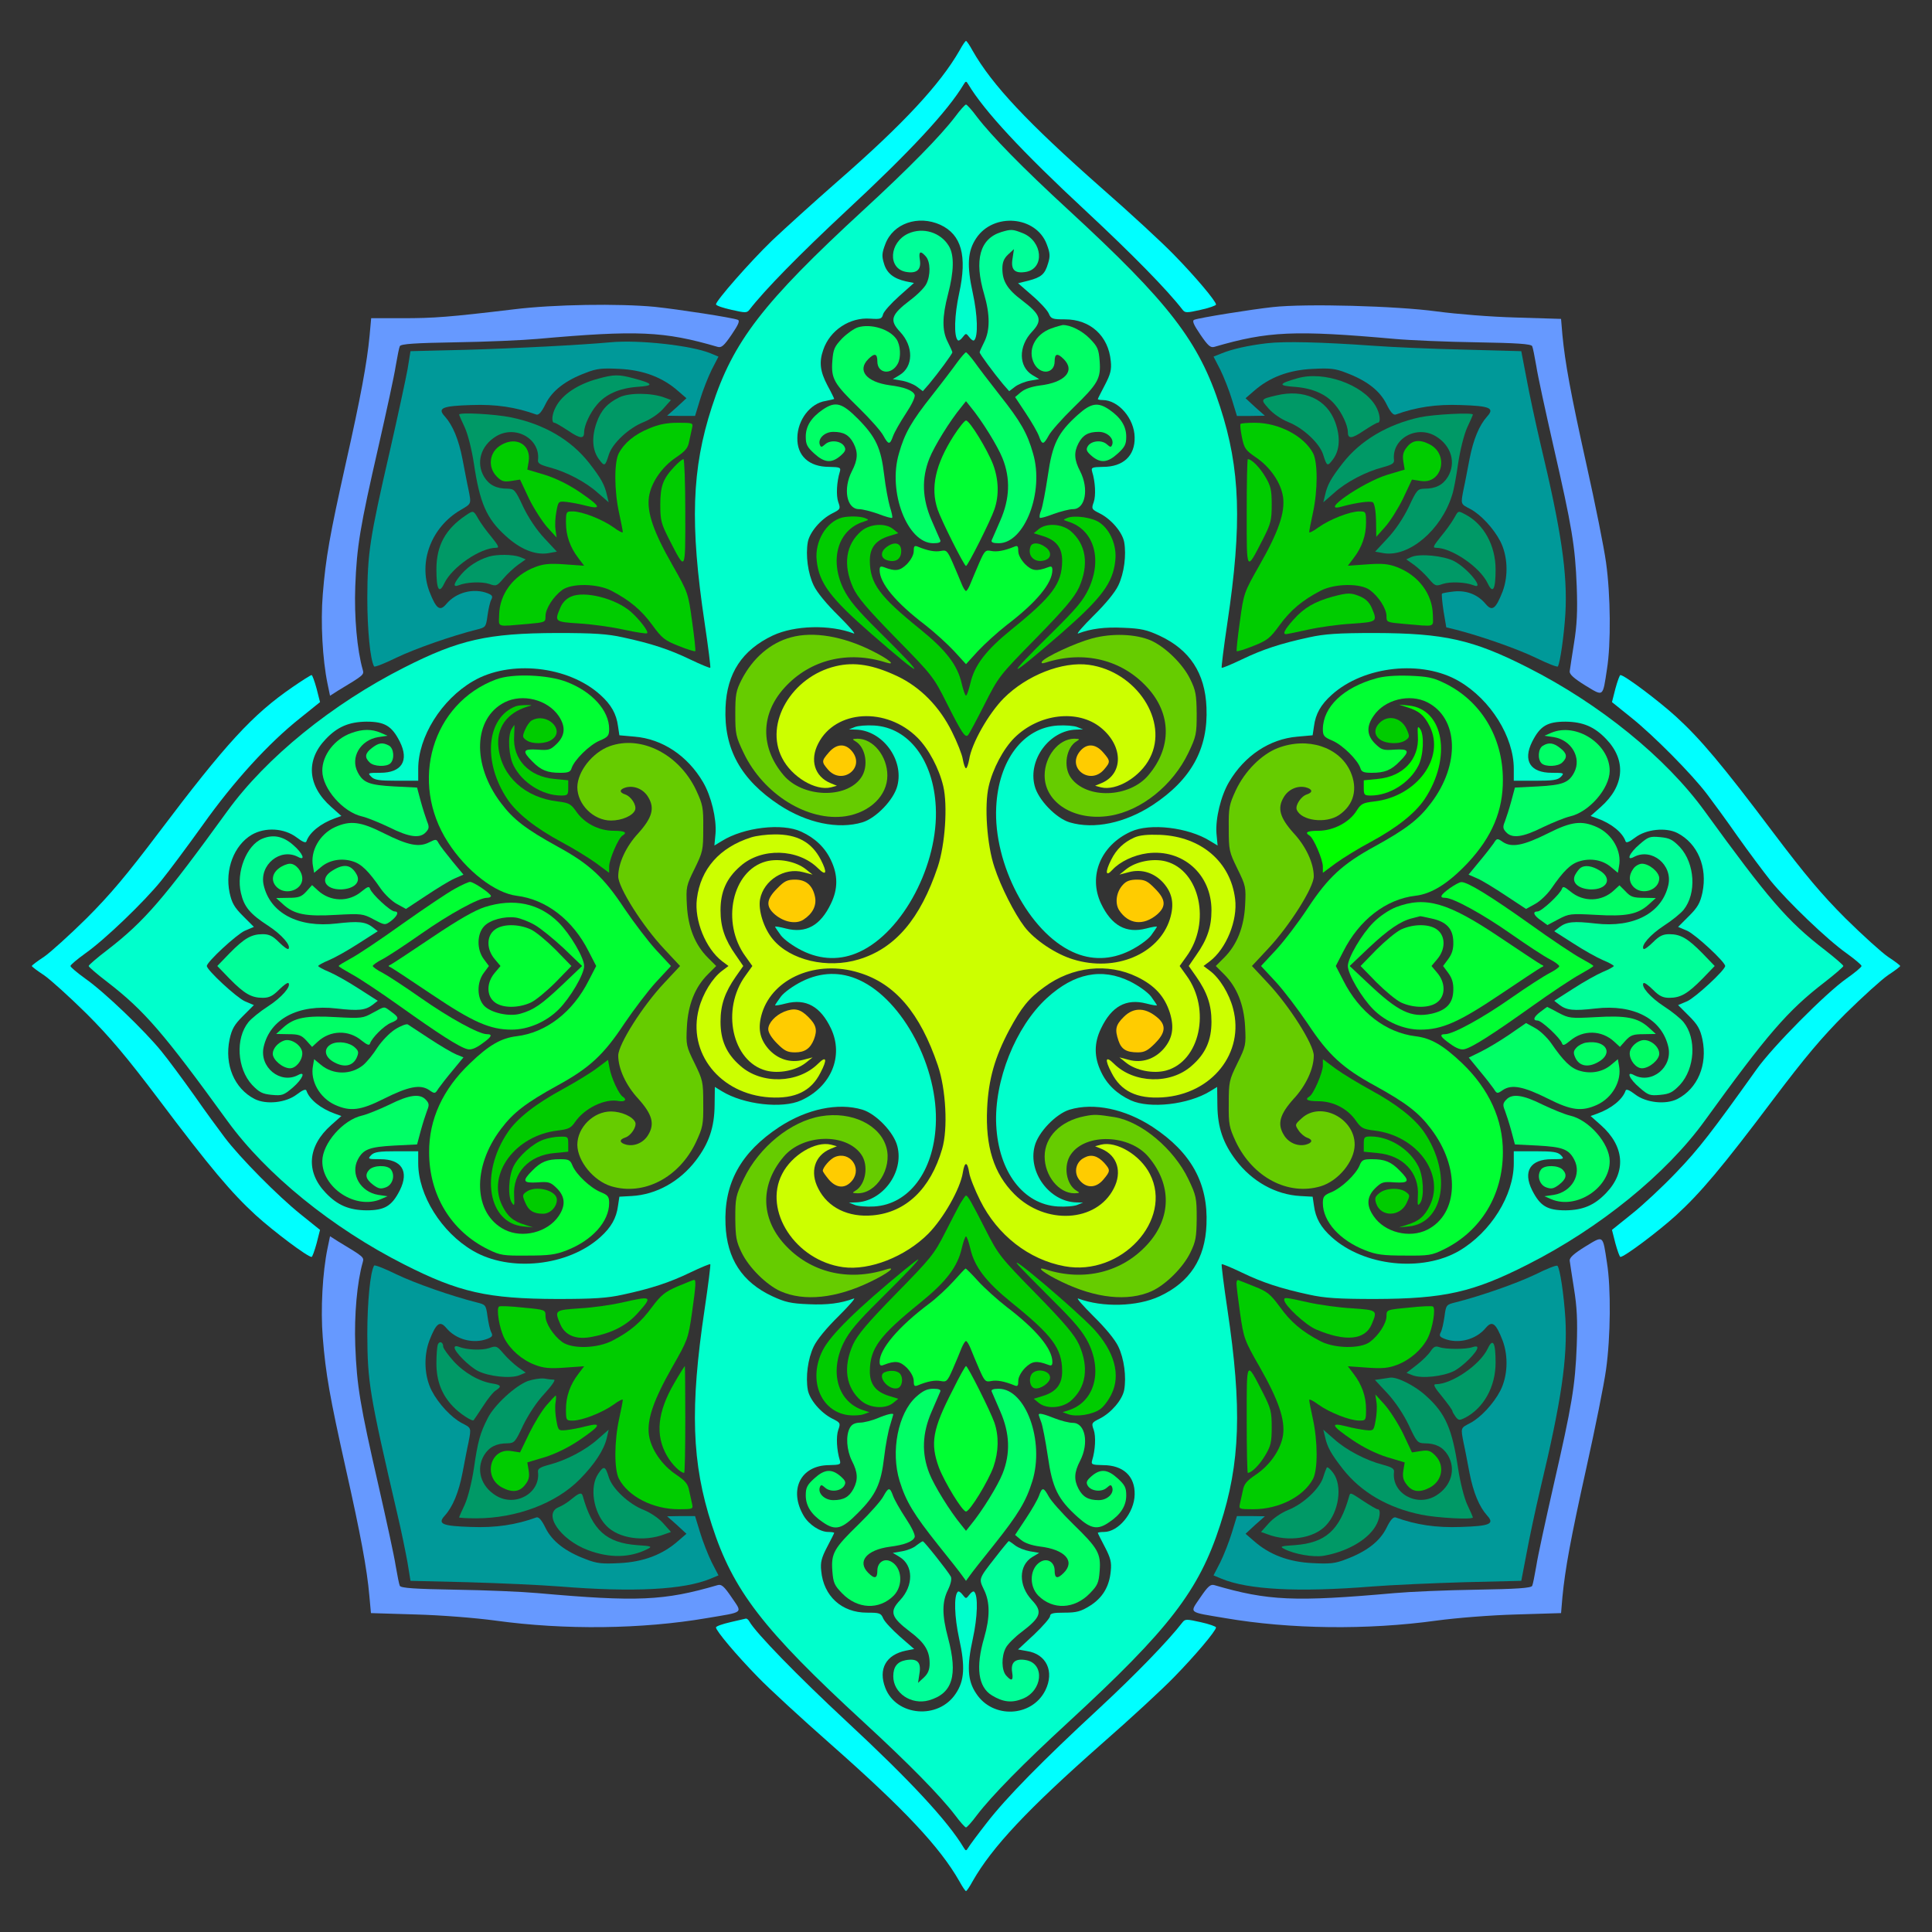 <?xml version="1.0" encoding="UTF-8" standalone="no"?>
<svg
   xmlns:dc="http://purl.org/dc/elements/1.1/"
   xmlns:cc="http://creativecommons.org/ns#"
   xmlns:rdf="http://www.w3.org/1999/02/22-rdf-syntax-ns#"
   xmlns:svg="http://www.w3.org/2000/svg"
   xmlns="http://www.w3.org/2000/svg"
   xmlns:sodipodi="http://sodipodi.sourceforge.net/DTD/sodipodi-0.dtd"
   xmlns:inkscape="http://www.inkscape.org/namespaces/inkscape"
   version="1.0"
   width="850pt"
   height="850pt"
   viewBox="0 0 850 850"
   preserveAspectRatio="xMidYMid meet"
   id="svg2"
   inkscape:version="0.91 r13725"
   sodipodi:docname="Mandala518_059.svg">
  <rect x="0" y="0" width="850" height="850" fill="#333333" stroke="none"/>
  <defs
     id="defs292" />
  <sodipodi:namedview
     pagecolor="#ffffff"
     bordercolor="#666666"
     borderopacity="1"
     objecttolerance="10"
     gridtolerance="10"
     guidetolerance="10"
     inkscape:pageopacity="0"
     inkscape:pageshadow="2"
     inkscape:window-width="1920"
     inkscape:window-height="981"
     id="namedview290"
     showgrid="false"
     inkscape:zoom="0.88847059"
     inkscape:cx="582.68256"
     inkscape:cy="537.39303"
     inkscape:window-x="0"
     inkscape:window-y="1"
     inkscape:window-maximized="1"
     inkscape:current-layer="svg2" />
  <g
     transform="translate(0,850) scale(0.1,-0.1)"
     fill="#000000"
     stroke="none"
     id="g6">
    <path
       d="M0 4250 l0 -4250 4250 0 4250 0 0 4250 0 4250 -4250 0 -4250 0 0 -4250z m4298 4106 c23 -46 70 -121 104 -166 109 -147 214 -249 588 -576 163 -143 302 -282 370 -372 36 -48 62 -72 75 -72 11 0 74 7 140 15 188 23 408 19 692 -12 185 -20 299 -27 449 -27 l202 0 6 -80 c10 -122 42 -301 92 -522 104 -459 131 -646 121 -846 l-6 -117 54 -31 c80 -46 220 -158 296 -236 93 -97 156 -174 327 -402 266 -354 391 -490 549 -600 45 -31 82 -59 82 -62 0 -3 -37 -31 -82 -62 -158 -110 -283 -246 -549 -600 -171 -228 -234 -305 -327 -402 -76 -78 -216 -190 -296 -236 l-54 -31 6 -117 c10 -200 -17 -387 -121 -846 -50 -221 -82 -400 -92 -522 l-6 -80 -202 0 c-150 0 -264 -7 -449 -27 -284 -31 -504 -35 -692 -12 -66 8 -129 15 -140 15 -13 0 -39 -24 -75 -72 -75 -100 -227 -248 -443 -435 -381 -330 -545 -514 -636 -711 -14 -28 -27 -52 -31 -52 -4 0 -17 24 -31 52 -85 185 -264 389 -569 652 -297 255 -449 406 -539 531 -28 40 -24 40 -186 20 -188 -23 -408 -19 -692 12 -185 20 -299 27 -449 27 l-202 0 -6 80 c-10 122 -42 301 -92 522 -104 457 -131 650 -121 851 l6 112 -54 31 c-193 110 -348 270 -638 656 -249 333 -378 474 -534 582 -45 31 -82 59 -82 62 0 3 37 31 82 62 156 108 285 249 534 582 250 332 367 461 525 579 40 30 94 67 120 81 l47 27 -6 112 c-10 201 17 394 121 851 50 221 82 400 92 522 l6 80 202 0 c150 0 264 7 449 27 284 31 504 35 692 12 66 -8 129 -15 140 -15 13 0 38 24 74 70 68 90 213 236 371 374 374 327 479 429 588 576 34 45 81 120 104 166 24 46 45 84 48 84 3 0 24 -38 48 -84z"
       id="path8"
       style="fill:none" />
    <path
       d="M4221 8277 c-85 -148 -247 -323 -536 -575 -104 -91 -234 -209 -289 -261 -98 -95 -246 -264 -246 -280 0 -5 30 -16 68 -24 61 -14 68 -14 79 0 67 87 220 243 427 436 280 260 446 439 516 556 9 15 11 15 20 0 70 -117 236 -296 516 -556 207 -193 360 -349 427 -436 11 -14 18 -14 80 0 37 8 67 19 67 23 0 15 -92 124 -184 218 -50 52 -194 185 -321 296 -324 286 -480 452 -566 603 -13 24 -26 43 -29 43 -3 0 -16 -19 -29 -43z"
       id="path10"
       style="fill:#00ffff" />
    <path
       d="M4202 7986 c-65 -85 -202 -225 -402 -409 -444 -409 -575 -579 -668 -867 -89 -273 -97 -516 -32 -950 16 -107 27 -196 25 -198 -2 -2 -41 14 -87 36 -93 45 -173 71 -298 98 -68 15 -126 19 -290 19 -304 -1 -430 -29 -672 -152 -316 -160 -607 -396 -778 -632 -280 -386 -364 -484 -527 -610 -46 -35 -83 -67 -83 -71 0 -4 37 -36 83 -71 163 -126 247 -224 527 -610 171 -236 462 -472 778 -632 242 -123 368 -151 672 -152 164 0 222 4 290 19 125 27 205 53 298 98 46 22 85 38 87 36 2 -2 -9 -91 -25 -198 -65 -434 -57 -677 32 -950 93 -288 224 -458 668 -867 200 -184 337 -324 402 -409 22 -30 44 -54 48 -54 4 0 26 24 48 54 65 85 202 225 402 409 444 409 575 579 668 867 89 273 97 516 32 950 -16 107 -27 196 -25 198 2 2 41 -14 87 -36 93 -45 173 -71 298 -98 68 -15 126 -19 290 -19 304 1 430 29 672 152 316 160 609 398 778 632 275 380 364 484 528 610 45 35 82 67 82 71 0 4 -37 36 -82 71 -164 126 -248 224 -528 610 -171 236 -462 472 -778 632 -242 123 -368 151 -672 152 -164 0 -222 -4 -290 -19 -125 -27 -205 -53 -298 -98 -46 -22 -85 -38 -87 -36 -2 2 9 91 25 198 65 434 57 677 -32 950 -93 288 -224 458 -668 867 -200 184 -337 324 -402 409 -22 30 -44 54 -48 54 -4 0 -26 -24 -48 -54z m-65 -475 c93 -43 119 -136 83 -301 -21 -96 -24 -190 -6 -207 3 -4 13 2 21 13 15 19 15 19 30 0 8 -11 18 -17 21 -13 18 17 15 111 -6 207 -27 123 -23 185 15 242 76 114 263 98 310 -26 15 -39 16 -53 6 -85 -14 -48 -30 -61 -87 -76 l-45 -11 62 -54 c34 -29 67 -65 73 -79 10 -24 16 -26 72 -26 111 0 191 -73 201 -184 4 -37 -1 -57 -26 -105 -17 -32 -31 -60 -31 -62 0 -2 9 -4 21 -4 70 0 140 -82 141 -164 2 -81 -50 -130 -139 -130 -49 -1 -53 -3 -48 -21 14 -45 17 -105 7 -134 -11 -30 -9 -32 27 -50 51 -26 99 -83 107 -126 10 -57 0 -137 -26 -191 -14 -30 -57 -82 -109 -133 -47 -47 -78 -82 -67 -78 56 21 116 29 199 25 77 -3 103 -9 159 -35 133 -62 200 -165 206 -315 8 -182 -67 -318 -237 -430 -121 -79 -258 -108 -365 -76 -60 18 -139 100 -154 161 -30 115 66 244 183 247 l30 1 -25 10 c-14 6 -53 9 -86 7 -152 -9 -261 -153 -271 -358 -13 -252 144 -550 336 -638 82 -38 169 -36 253 6 38 19 77 47 92 66 14 19 26 37 26 39 0 2 -21 -1 -47 -8 -89 -23 -153 13 -199 110 -57 121 -1 256 131 316 84 39 253 19 349 -41 l33 -20 -5 53 c-5 65 19 165 55 226 68 116 179 190 301 200 l67 6 6 40 c7 54 30 95 78 138 142 128 398 155 560 60 139 -81 241 -245 241 -385 l0 -53 95 0 c76 0 98 3 112 17 16 17 15 18 -40 18 -94 0 -128 53 -86 137 35 69 66 88 147 88 76 -1 127 -22 179 -77 89 -93 80 -206 -24 -298 l-45 -40 28 -10 c64 -23 113 -63 126 -102 3 -8 17 -2 42 17 48 37 135 46 186 20 89 -46 133 -150 110 -262 -10 -46 -21 -65 -59 -103 l-48 -48 40 -17 c36 -16 167 -137 167 -155 0 -18 -131 -139 -167 -155 l-40 -17 48 -48 c38 -38 49 -57 59 -103 23 -112 -21 -216 -110 -262 -51 -26 -138 -17 -186 20 -25 19 -39 25 -42 17 -13 -39 -62 -79 -126 -102 l-28 -10 45 -40 c104 -92 113 -205 24 -298 -52 -55 -103 -76 -179 -77 -81 0 -112 19 -147 88 -42 84 -8 137 86 137 55 0 56 1 40 18 -14 14 -36 17 -112 17 l-95 0 0 -53 c0 -141 -101 -303 -240 -385 -163 -95 -419 -68 -561 60 -48 43 -71 84 -78 138 l-6 40 -54 3 c-109 6 -212 64 -283 157 -57 75 -81 145 -82 242 l-1 81 -31 -19 c-96 -59 -266 -78 -349 -40 -61 28 -105 70 -131 126 -31 65 -31 126 0 190 46 97 110 133 199 110 26 -7 47 -10 47 -8 0 2 -12 20 -26 39 -15 19 -54 47 -92 66 -124 61 -246 37 -366 -73 -138 -126 -233 -365 -223 -559 10 -205 119 -349 271 -358 33 -2 72 1 86 7 l25 10 -30 1 c-117 3 -213 132 -183 247 15 61 94 143 154 161 107 32 244 3 365 -76 170 -112 245 -248 237 -430 -6 -150 -73 -253 -206 -315 -98 -46 -252 -50 -358 -10 -11 4 20 -31 67 -78 52 -51 95 -103 109 -133 26 -54 36 -134 26 -191 -8 -43 -56 -100 -107 -126 -36 -18 -38 -20 -27 -50 10 -29 7 -89 -7 -134 -5 -18 -1 -20 48 -21 89 0 141 -49 139 -129 -1 -80 -71 -165 -135 -165 -15 0 -27 -2 -27 -4 0 -2 14 -30 31 -62 25 -48 30 -68 26 -105 -6 -69 -36 -119 -92 -154 -40 -25 -59 -30 -112 -30 -49 0 -63 -3 -63 -15 0 -8 -32 -45 -70 -81 l-71 -66 39 -7 c86 -13 122 -90 81 -173 -59 -118 -231 -126 -304 -14 -38 56 -42 119 -15 241 21 96 24 190 6 207 -3 4 -13 -2 -21 -13 -15 -19 -15 -19 -30 0 -8 11 -18 17 -21 13 -18 -17 -15 -111 6 -207 27 -122 23 -185 -15 -241 -76 -116 -262 -100 -310 25 -32 83 3 146 91 164 l36 7 -62 54 c-34 30 -68 66 -74 80 -10 24 -16 26 -72 26 -111 0 -191 73 -201 184 -4 37 1 57 26 105 17 32 31 60 31 62 0 2 -12 4 -26 4 -36 0 -85 32 -108 71 -67 114 -14 222 111 223 49 1 53 3 48 21 -14 45 -17 105 -7 134 11 30 9 32 -27 50 -51 26 -99 83 -107 126 -10 57 0 137 26 191 14 30 57 82 109 133 47 47 78 82 67 78 -56 -21 -116 -29 -199 -25 -77 3 -103 9 -159 35 -133 62 -200 165 -206 315 -8 182 67 318 237 430 121 79 258 108 365 76 60 -18 139 -100 154 -161 30 -115 -66 -244 -183 -247 l-30 -1 25 -10 c14 -6 53 -9 86 -7 152 9 261 153 271 358 13 252 -144 550 -336 638 -82 38 -169 36 -253 -6 -38 -19 -77 -47 -92 -66 -14 -19 -26 -37 -26 -39 0 -2 21 1 47 8 89 23 153 -13 199 -110 57 -121 1 -256 -131 -316 -83 -38 -253 -19 -349 40 l-31 19 -1 -81 c-1 -97 -25 -167 -82 -242 -71 -93 -174 -151 -283 -157 l-54 -3 -6 -40 c-7 -54 -30 -95 -78 -138 -142 -128 -398 -155 -560 -60 -139 81 -241 245 -241 385 l0 53 -95 0 c-76 0 -98 -3 -112 -17 -16 -17 -15 -18 40 -18 94 0 128 -53 86 -137 -35 -69 -66 -88 -147 -88 -76 1 -127 22 -179 77 -89 93 -80 206 24 298 l45 40 -28 10 c-64 23 -113 63 -126 102 -3 8 -17 2 -42 -17 -48 -37 -135 -46 -186 -20 -89 46 -133 150 -110 262 10 46 21 65 59 103 l48 48 -40 17 c-36 16 -167 137 -167 155 0 18 131 139 167 155 l40 17 -48 48 c-38 38 -49 57 -59 103 -21 102 20 208 97 254 60 35 144 30 199 -12 25 -19 39 -25 42 -17 13 39 62 79 126 102 l28 10 -45 40 c-104 92 -113 205 -24 298 52 55 103 76 179 77 81 0 112 -19 147 -88 42 -84 8 -137 -86 -137 -55 0 -56 -1 -40 -17 14 -15 36 -18 112 -18 l95 0 0 53 c0 140 102 304 241 385 162 95 418 68 560 -60 48 -43 71 -84 78 -138 l6 -40 67 -6 c122 -10 233 -84 301 -200 36 -61 60 -161 55 -226 l-5 -53 33 20 c96 60 265 80 349 41 61 -28 105 -70 131 -126 31 -65 31 -126 0 -190 -46 -97 -110 -133 -199 -110 -26 7 -47 10 -47 8 0 -2 12 -20 26 -39 15 -19 54 -47 92 -66 84 -42 171 -44 253 -6 192 88 349 386 336 638 -10 205 -119 349 -271 358 -33 2 -72 -1 -86 -7 l-25 -10 30 -1 c117 -3 213 -132 183 -247 -15 -61 -94 -143 -154 -161 -107 -32 -244 -3 -365 76 -170 112 -245 248 -237 430 6 150 73 252 208 316 96 45 251 49 356 9 11 -4 -20 31 -67 78 -52 51 -95 103 -109 133 -26 54 -36 134 -26 191 8 43 56 100 107 126 36 18 38 20 27 50 -10 29 -7 89 7 134 5 18 1 20 -48 21 -88 0 -141 49 -139 128 1 79 57 152 125 162 20 4 37 8 37 9 0 2 -13 29 -30 60 -32 61 -37 102 -18 156 29 86 117 144 207 137 45 -3 51 -1 56 19 3 12 35 48 71 80 l65 58 -35 7 c-54 12 -85 36 -97 79 -10 32 -9 46 6 85 34 91 144 129 242 85z"
       id="path12"
       style="fill:#00ffcc" />
    <path
       d="M3995 7472 c-83 -39 -90 -153 -10 -168 48 -9 69 9 62 53 -6 37 2 42 26 15 21 -23 22 -84 2 -122 -8 -16 -40 -48 -71 -71 -84 -64 -92 -88 -44 -139 60 -64 59 -153 -2 -190 l-30 -18 41 -7 c22 -4 52 -16 66 -27 l25 -19 28 32 c40 48 102 132 102 139 0 3 -9 23 -20 45 -26 50 -25 111 1 211 26 99 28 171 4 211 -36 61 -115 85 -180 55z"
       id="path14"
       style="fill:#00ff99" />
    <path
       d="M4405 7479 c-94 -29 -120 -122 -75 -274 26 -89 26 -159 0 -210 -11 -22 -20 -42 -20 -45 0 -7 62 -91 102 -139 l28 -32 25 19 c14 11 44 23 66 27 l41 7 -30 18 c-61 37 -62 126 -2 190 48 51 40 75 -44 139 -64 48 -86 84 -86 139 0 28 7 45 25 62 l26 24 -6 -40 c-9 -51 9 -69 60 -60 82 16 72 135 -15 170 -45 18 -52 18 -95 5z"
       id="path16"
       style="fill:#00ff99" />
    <path
       d="M3775 7060 c-17 -5 -48 -27 -70 -49 -34 -36 -39 -47 -43 -99 -6 -78 7 -100 117 -207 49 -48 97 -102 107 -121 23 -42 29 -42 43 -3 6 17 31 61 56 99 26 39 43 74 39 83 -7 19 -45 34 -109 42 -103 14 -145 65 -95 115 28 28 40 25 40 -10 0 -54 62 -62 90 -10 15 28 12 82 -6 108 -30 44 -112 69 -169 52z"
       id="path18"
       style="fill:#00ff66" />
    <path
       d="M4625 7055 c-72 -26 -106 -96 -75 -155 28 -52 90 -44 90 10 0 35 12 38 40 10 52 -52 5 -103 -105 -116 -37 -5 -66 -15 -83 -29 l-26 -22 47 -71 c26 -39 52 -84 58 -101 14 -39 20 -39 43 3 10 19 58 73 107 121 110 107 123 129 117 207 -4 52 -9 63 -43 98 -34 35 -86 61 -120 60 -5 -1 -28 -7 -50 -15z"
       id="path20"
       style="fill:#00ff66" />
    <path
       d="M4213 6908 c-17 -24 -67 -90 -112 -147 -91 -115 -121 -167 -146 -256 -50 -169 37 -395 151 -395 25 0 34 4 31 13 -3 6 -20 46 -38 87 -42 96 -45 185 -10 273 21 53 89 164 141 227 l20 25 20 -25 c52 -63 120 -174 141 -227 35 -88 32 -177 -10 -273 -18 -41 -35 -81 -38 -87 -3 -9 6 -13 31 -13 114 0 201 226 151 395 -25 89 -55 141 -146 256 -45 57 -95 123 -112 147 -17 23 -34 42 -37 42 -3 0 -20 -19 -37 -42z"
       id="path22"
       style="fill:#00ff66" />
    <path
       d="M3620 6698 c-51 -35 -75 -73 -75 -119 0 -34 6 -46 38 -75 44 -40 75 -43 114 -10 23 20 26 28 17 43 -15 24 -61 29 -84 8 -15 -13 -18 -14 -23 -2 -10 27 21 57 59 57 46 0 70 -14 89 -50 21 -40 19 -73 -7 -123 -40 -78 -23 -167 31 -167 16 0 54 -10 85 -21 31 -12 59 -20 61 -17 3 2 -2 24 -10 49 -7 24 -19 87 -25 139 -14 119 -36 167 -116 248 -70 70 -98 78 -154 40z"
       id="path24"
       style="fill:#00ff66" />
    <path
       d="M4742 6675 c-88 -79 -112 -128 -132 -268 -10 -67 -23 -135 -29 -151 -7 -16 -9 -31 -6 -34 2 -3 30 5 61 17 31 11 69 21 85 21 54 0 71 89 31 167 -26 50 -28 83 -7 123 19 36 43 50 89 50 38 0 69 -30 59 -57 -5 -12 -8 -11 -23 2 -23 21 -69 16 -84 -8 -9 -15 -6 -23 17 -43 39 -33 70 -30 114 10 32 29 38 41 38 75 0 46 -24 84 -75 119 -50 34 -80 29 -138 -23z"
       id="path26"
       style="fill:#00ff66" />
    <path
       d="M4196 6583 c-81 -127 -103 -229 -71 -324 16 -48 117 -249 125 -249 8 0 109 201 125 249 21 61 19 131 -6 198 -25 65 -103 193 -119 193 -6 0 -30 -30 -54 -67z"
       id="path28"
       style="fill:#00ff33" />
    <path
       d="M3705 6223 c-69 -18 -121 -104 -112 -188 10 -100 60 -166 241 -324 239 -208 251 -205 35 9 -99 98 -133 139 -158 189 -63 130 -24 261 89 296 24 8 24 8 5 16 -22 8 -69 9 -100 2z"
       id="path30"
       style="fill:#00cc00" />
    <path
       d="M4695 6221 c-19 -8 -19 -8 5 -16 112 -35 151 -163 90 -295 -25 -53 -55 -88 -158 -190 -218 -214 -206 -217 34 -9 181 158 231 224 241 324 7 64 -22 133 -68 165 -31 23 -112 35 -144 21z"
       id="path32"
       style="fill:#00cc00" />
    <path
       d="M3790 6164 c-69 -59 -82 -148 -37 -249 21 -45 62 -93 190 -224 158 -161 165 -170 221 -282 68 -135 83 -157 95 -143 5 5 37 65 72 134 62 123 66 128 226 291 128 131 169 180 190 224 45 101 32 190 -37 249 -39 32 -106 36 -140 8 l-22 -18 39 -12 c60 -18 87 -52 86 -111 -1 -99 -43 -155 -221 -299 -115 -93 -165 -159 -183 -239 -7 -29 -15 -53 -19 -53 -4 0 -12 24 -19 53 -18 80 -68 146 -183 239 -178 144 -220 200 -221 299 -1 59 26 93 86 111 l39 12 -22 18 c-34 28 -101 24 -140 -8z"
       id="path34"
       style="fill:#00cc00" />
    <path
       d="M3903 6095 c-32 -22 -30 -53 4 -61 35 -9 58 7 58 42 0 35 -28 43 -62 19z"
       id="path36"
       style="fill:#00cc00" />
    <path
       d="M4534 6096 c-15 -40 16 -73 59 -62 34 8 36 39 5 60 -28 20 -57 20 -64 2z"
       id="path38"
       style="fill:#00cc00" />
    <path
       d="M4020 6075 c0 -16 -12 -38 -30 -57 -31 -30 -50 -33 -102 -13 -14 5 -18 2 -18 -13 0 -58 71 -143 201 -242 41 -32 98 -84 127 -115 l52 -57 52 57 c29 31 86 83 127 115 130 99 201 184 201 242 0 15 -4 18 -17 13 -53 -20 -72 -17 -103 13 -18 19 -30 41 -30 57 0 22 -3 26 -17 20 -44 -18 -77 -24 -102 -19 -25 5 -29 2 -53 -53 -14 -32 -31 -73 -38 -90 -7 -18 -16 -33 -20 -33 -4 0 -13 15 -20 33 -7 17 -24 58 -38 90 -24 55 -28 58 -53 53 -25 -5 -58 1 -101 19 -15 6 -18 2 -18 -20z"
       id="path40"
       style="fill:#00ff33" />
    <path
       d="M3480 5696 c-90 -24 -168 -91 -217 -186 -25 -49 -28 -66 -28 -150 0 -89 2 -100 37 -173 87 -182 283 -303 449 -278 107 17 183 91 183 179 0 85 -62 162 -131 162 -24 -1 -25 -2 -10 -11 47 -27 60 -112 25 -161 -66 -94 -258 -87 -341 12 -103 122 -101 269 5 385 112 123 279 164 447 110 46 -14 11 15 -61 51 -129 65 -260 87 -358 60z"
       id="path42"
       style="fill:#66cc00" />
    <path
       d="M4804 5691 c-74 -20 -207 -82 -220 -102 -4 -8 1 -9 17 -4 168 54 335 13 447 -110 106 -116 108 -263 5 -385 -84 -101 -274 -107 -342 -11 -34 48 -20 133 26 160 15 9 14 10 -10 11 -69 0 -131 -77 -131 -162 0 -120 132 -202 287 -177 138 22 277 134 345 276 35 73 37 84 37 173 -1 83 -4 102 -28 151 -32 67 -109 142 -173 171 -67 29 -172 33 -260 9z"
       id="path44"
       style="fill:#66cc00" />
    <path
       d="M3677 5569 c-194 -46 -315 -252 -236 -404 42 -83 147 -146 215 -129 l26 7 -29 12 c-69 29 -91 101 -53 174 76 149 300 162 437 25 49 -49 95 -136 113 -213 20 -85 8 -258 -24 -354 -77 -230 -188 -360 -348 -408 -138 -42 -301 -4 -378 89 -40 48 -65 128 -56 176 16 83 107 141 189 119 l42 -11 -30 24 c-43 34 -119 49 -175 34 -149 -40 -199 -269 -90 -418 l30 -42 -30 -42 c-109 -149 -59 -378 90 -418 56 -15 132 0 175 34 l30 24 -42 -11 c-56 -15 -112 3 -152 48 -40 46 -48 94 -28 159 49 154 240 234 425 177 160 -48 270 -178 348 -408 36 -105 45 -280 19 -368 -51 -175 -159 -279 -305 -292 -108 -10 -198 34 -240 118 -38 73 -16 145 53 174 l29 12 -26 7 c-68 17 -173 -46 -215 -129 -84 -162 59 -381 268 -410 117 -16 274 46 375 147 67 68 141 198 152 269 8 50 20 50 28 0 3 -21 25 -76 48 -122 76 -153 214 -261 372 -290 248 -46 479 204 375 406 -42 83 -147 146 -215 129 l-26 -7 29 -12 c69 -29 91 -101 53 -174 -76 -149 -300 -162 -437 -25 -91 91 -128 210 -120 378 6 128 34 225 97 344 54 100 85 139 154 189 123 91 280 108 409 45 78 -38 121 -86 144 -158 20 -65 12 -113 -28 -159 -40 -45 -96 -63 -152 -48 l-42 11 30 -24 c43 -34 119 -49 175 -34 149 40 199 269 90 418 l-30 42 30 42 c109 149 59 378 -90 418 -56 15 -132 0 -175 -34 l-30 -24 42 11 c56 15 112 -3 152 -48 40 -46 48 -94 28 -159 -49 -154 -240 -234 -425 -177 -77 23 -171 86 -215 144 -44 58 -104 176 -132 262 -33 98 -45 271 -25 356 18 77 64 164 113 213 108 107 280 127 381 44 98 -80 99 -202 3 -243 l-29 -12 26 -7 c68 -17 173 46 215 129 84 162 -59 381 -268 410 -117 16 -274 -46 -375 -147 -67 -68 -141 -198 -152 -269 -4 -22 -10 -39 -14 -39 -4 0 -10 17 -14 39 -3 21 -25 76 -48 122 -55 111 -139 196 -240 244 -106 50 -188 64 -271 44z"
       id="path46"
       style="fill:#ccff00" />
    <path
       d="M2183 5511 c-282 -105 -384 -451 -212 -717 81 -126 207 -223 302 -235 130 -16 247 -106 317 -245 l33 -64 -33 -64 c-70 -139 -187 -229 -317 -245 -68 -8 -122 -39 -205 -119 -120 -114 -181 -247 -180 -392 0 -188 97 -347 260 -427 53 -26 66 -28 172 -27 95 0 125 4 173 23 113 44 187 127 187 208 0 28 -5 35 -37 48 -46 19 -107 77 -124 116 -10 26 -17 29 -55 29 -56 0 -84 -11 -122 -50 -46 -46 -42 -56 23 -52 50 4 57 1 85 -26 37 -37 39 -76 8 -122 -49 -72 -159 -100 -238 -60 -137 70 -145 273 -16 443 54 72 110 115 248 191 141 77 204 135 295 273 42 62 105 145 140 183 l65 70 -65 70 c-35 38 -98 121 -140 183 -91 138 -154 196 -295 273 -138 76 -194 119 -248 191 -129 170 -121 373 16 443 79 40 189 12 238 -60 31 -46 29 -85 -8 -122 -28 -27 -35 -30 -85 -26 -65 4 -69 -6 -23 -52 38 -39 66 -50 123 -50 36 0 45 4 50 21 12 36 78 101 122 120 38 16 43 22 43 52 0 81 -75 164 -187 207 -83 32 -239 38 -310 11z"
       id="path48"
       style="fill:#00ff33" />
    <path
       d="M6053 5515 c-143 -40 -232 -125 -233 -223 0 -29 5 -35 43 -51 44 -19 110 -84 122 -120 5 -17 14 -21 50 -21 57 0 85 11 123 50 46 46 42 56 -23 52 -50 -4 -57 -1 -85 26 -37 37 -39 76 -7 122 48 72 158 100 237 60 137 -70 145 -273 16 -443 -54 -72 -110 -115 -248 -191 -141 -77 -205 -136 -294 -271 -40 -61 -103 -144 -139 -183 l-67 -72 65 -70 c35 -38 98 -121 140 -183 91 -138 154 -196 295 -273 138 -76 194 -119 248 -191 129 -170 121 -373 -16 -443 -79 -40 -189 -12 -237 60 -32 46 -30 85 7 122 28 27 35 30 85 26 65 -4 69 6 23 52 -38 39 -66 50 -122 50 -38 0 -45 -3 -55 -29 -17 -39 -78 -97 -123 -116 -33 -13 -38 -20 -38 -48 0 -81 74 -164 187 -208 48 -19 78 -23 173 -23 106 -1 119 1 172 27 163 80 260 239 260 427 1 144 -61 279 -179 392 -84 80 -138 111 -206 119 -130 16 -247 106 -317 245 l-33 64 33 64 c70 139 188 230 317 245 72 8 146 55 231 145 106 114 155 229 154 366 0 188 -98 349 -260 426 -47 23 -73 28 -152 31 -62 2 -113 -2 -147 -12z"
       id="path50"
       style="fill:#00ff33" />
    <path
       d="M2270 5393 c-130 -49 -148 -245 -37 -410 42 -62 123 -126 238 -188 51 -27 119 -69 151 -92 l58 -43 0 28 c0 30 41 126 59 136 23 14 9 21 -42 21 -64 1 -126 33 -162 85 -23 33 -32 38 -82 44 -143 17 -245 110 -260 236 -10 87 36 153 127 181 24 7 24 7 -5 7 -16 0 -37 -2 -45 -5z"
       id="path52"
       style="fill:#00cc00" />
    <path
       d="M6189 5389 c54 -16 78 -37 102 -86 67 -138 -58 -307 -244 -329 -51 -6 -59 -10 -78 -40 -31 -51 -101 -88 -166 -89 -51 0 -65 -7 -42 -21 18 -10 59 -106 59 -136 l0 -28 58 43 c32 23 100 65 151 92 115 62 196 126 238 188 122 182 86 398 -70 413 l-42 4 34 -11z"
       id="path54"
       style="fill:#00ff00" />
    <path
       d="M2339 5330 c-9 -5 -22 -24 -29 -41 -12 -28 -12 -33 5 -45 25 -19 85 -18 113 2 61 42 -23 122 -89 84z"
       id="path56"
       style="fill:#00cc00" />
    <path
       d="M6070 5320 c-26 -26 -25 -55 2 -74 28 -20 88 -21 113 -2 17 12 17 17 5 45 -22 53 -82 69 -120 31z"
       id="path58"
       style="fill:#00cc00" />
    <path
       d="M2250 5291 c-17 -32 -12 -118 10 -160 38 -75 127 -131 209 -131 29 0 31 3 31 34 l0 33 -61 6 c-112 10 -184 87 -177 188 1 27 2 49 1 49 -1 0 -7 -9 -13 -19z"
       id="path60"
       style="fill:#00cc00" />
    <path
       d="M6238 5262 c7 -102 -65 -179 -177 -189 l-61 -6 0 -33 c0 -31 2 -34 31 -34 82 0 171 56 209 131 23 44 27 136 8 162 -11 15 -12 10 -10 -31z"
       id="path62"
       style="fill:#00ff00" />
    <path
       d="M1546 5275 c-74 -26 -129 -98 -128 -167 1 -78 91 -181 175 -200 22 -5 76 -27 120 -48 88 -44 135 -50 161 -21 14 15 15 23 5 47 -6 16 -19 56 -28 89 l-16 60 -100 5 c-110 6 -137 16 -161 62 -34 65 11 142 90 155 l41 6 -30 13 c-39 17 -80 17 -129 -1z"
       id="path64"
       style="fill:#00ff66" />
    <path
       d="M6825 5276 l-30 -13 41 -6 c78 -13 123 -91 90 -155 -24 -46 -51 -56 -161 -62 l-100 -5 -16 -60 c-9 -33 -22 -73 -28 -89 -10 -24 -9 -32 5 -47 26 -29 73 -23 161 21 44 21 98 43 120 48 84 19 174 122 175 200 1 118 -147 215 -257 168z"
       id="path66"
       style="fill:#00ff66" />
    <path
       d="M1636 5209 c-30 -23 -33 -41 -10 -63 18 -19 75 -21 92 -4 19 19 15 66 -7 78 -29 15 -45 12 -75 -11z"
       id="path68"
       style="fill:#00ff66" />
    <path
       d="M2682 5217 c-76 -28 -141 -111 -142 -180 0 -76 71 -147 148 -147 48 0 96 21 106 46 8 21 -17 60 -44 69 -27 9 -25 23 5 31 37 9 78 -9 98 -45 28 -47 16 -89 -44 -156 -55 -59 -89 -133 -89 -191 0 -49 107 -218 202 -319 l70 -75 -70 -75 c-95 -101 -202 -270 -202 -319 0 -58 34 -132 89 -191 60 -67 72 -109 44 -156 -20 -36 -61 -54 -98 -45 -30 8 -32 22 -5 31 26 8 52 48 45 67 -10 25 -61 48 -107 48 -77 0 -148 -70 -148 -147 1 -72 71 -158 149 -182 144 -43 299 38 373 194 30 65 33 77 32 170 0 96 -2 103 -38 177 -37 75 -38 81 -34 160 5 98 36 175 92 231 l37 37 -37 37 c-56 56 -87 133 -92 231 -4 79 -3 85 34 160 36 74 38 81 38 177 1 92 -2 105 -31 168 -75 159 -242 244 -381 194z"
       id="path70"
       style="fill:#66cc00" />
    <path
       d="M5622 5209 c-72 -28 -145 -101 -185 -186 -29 -63 -32 -76 -31 -168 0 -96 2 -103 38 -177 37 -75 38 -81 34 -160 -5 -98 -36 -175 -92 -231 l-37 -37 37 -37 c56 -56 87 -133 92 -231 4 -79 3 -85 -34 -160 -36 -74 -38 -81 -38 -177 -1 -92 2 -105 31 -168 75 -157 230 -239 374 -196 78 24 148 110 149 182 1 117 -149 193 -232 118 -31 -28 -32 -29 -15 -54 9 -14 26 -28 37 -32 27 -9 25 -23 -5 -31 -37 -9 -78 9 -98 45 -28 47 -16 89 44 156 55 59 89 133 89 191 0 49 -107 218 -202 319 l-70 75 70 75 c95 101 202 270 202 319 0 58 -34 132 -89 191 -60 67 -72 109 -44 156 20 36 61 54 98 45 30 -8 32 -22 5 -31 -26 -8 -52 -48 -45 -67 19 -49 128 -63 186 -24 66 45 84 116 50 192 -49 108 -188 153 -319 103z"
       id="path72"
       style="fill:#66cc00" />
    <path
       d="M6788 5219 c-21 -12 -24 -59 -6 -77 17 -17 74 -15 92 4 23 22 20 40 -10 63 -29 23 -50 26 -76 10z"
       id="path74"
       style="fill:#00ff66" />
    <path
       d="M3646 5189 c-32 -37 -32 -41 -3 -75 61 -70 164 6 107 79 -30 38 -70 36 -104 -4z"
       id="path76"
       style="fill:#ffcc00" />
    <path
       d="M4750 5193 c-57 -73 46 -149 107 -79 29 34 29 38 -3 75 -34 40 -74 42 -104 4z"
       id="path78"
       style="fill:#ffcc00" />
    <path
       d="M1474 4861 c-68 -31 -110 -106 -97 -172 l5 -29 30 25 c36 31 89 41 138 26 39 -11 71 -42 126 -122 17 -24 48 -54 70 -66 l40 -22 88 58 c48 32 105 67 126 76 l39 17 -49 59 c-27 33 -54 68 -60 79 -10 19 -12 19 -42 4 -45 -23 -93 -13 -199 40 -103 52 -148 57 -215 27z"
       id="path80"
       style="fill:#00ff66" />
    <path
       d="M6811 4834 c-108 -54 -159 -64 -198 -39 -26 18 -27 18 -42 -6 -9 -13 -37 -49 -63 -80 l-47 -57 39 -17 c21 -9 78 -44 126 -76 l88 -58 40 22 c22 12 53 42 70 66 55 80 87 111 126 122 49 15 102 5 138 -26 l30 -25 5 29 c13 66 -29 141 -97 172 -67 30 -112 25 -215 -27z"
       id="path82"
       style="fill:#00ff66" />
    <path
       d="M3305 4816 c-139 -44 -223 -139 -239 -271 -12 -94 39 -219 111 -274 l28 -21 -28 -21 c-43 -32 -85 -101 -102 -166 -52 -195 93 -377 311 -391 112 -7 183 27 224 109 31 59 26 76 -11 39 -88 -87 -249 -92 -342 -9 -61 53 -87 112 -87 194 0 74 19 129 67 198 l33 47 -33 48 c-48 68 -67 123 -67 197 0 82 26 141 87 194 93 83 254 78 342 -9 37 -37 42 -20 12 38 -40 77 -104 112 -203 111 -35 0 -81 -6 -103 -13z"
       id="path84"
       style="fill:#ccff00" />
    <path
       d="M4990 4815 c-46 -21 -78 -51 -101 -97 -28 -55 -25 -78 5 -45 33 36 94 65 154 73 155 20 282 -92 282 -251 0 -74 -19 -129 -67 -197 l-33 -48 33 -47 c48 -69 67 -124 67 -198 0 -82 -26 -141 -87 -194 -93 -83 -254 -78 -342 9 -37 37 -42 20 -11 -39 41 -82 112 -116 224 -109 218 14 363 196 311 391 -17 65 -59 134 -102 166 l-28 21 28 21 c72 55 123 180 111 274 -20 164 -150 274 -329 282 -57 2 -90 -1 -115 -12z"
       id="path86"
       style="fill:#ccff00" />
    <path
       d="M1154 4810 c-69 -28 -116 -147 -94 -239 14 -61 40 -92 120 -144 60 -39 102 -88 89 -102 -4 -3 -22 10 -42 30 -27 27 -43 35 -71 35 -50 0 -81 -18 -146 -84 l-54 -56 54 -56 c65 -66 96 -84 146 -84 28 0 44 8 71 35 20 20 38 33 42 30 13 -14 -29 -63 -89 -102 -36 -23 -75 -55 -87 -70 -58 -72 -50 -204 16 -276 32 -33 45 -40 87 -44 45 -4 52 -2 92 32 44 38 59 75 23 55 -78 -41 -171 35 -151 124 28 123 152 189 321 169 96 -11 126 -8 158 16 l23 18 -83 53 c-46 30 -105 63 -131 74 -27 11 -48 23 -48 26 0 3 21 15 48 26 26 11 85 44 131 74 l83 53 -23 18 c-32 24 -62 27 -158 16 -169 -20 -293 46 -321 169 -20 89 73 165 151 124 36 -20 21 17 -23 54 -43 37 -86 46 -134 26z"
       id="path88"
       style="fill:#00ff99" />
    <path
       d="M7213 4785 c-45 -38 -60 -75 -24 -55 78 41 171 -35 151 -124 -28 -123 -152 -189 -321 -169 -96 11 -126 8 -158 -16 l-23 -18 83 -53 c46 -30 105 -63 131 -74 27 -11 48 -23 48 -26 0 -3 -21 -15 -48 -26 -26 -11 -85 -44 -131 -74 l-83 -53 23 -18 c32 -24 62 -27 158 -16 169 20 293 -46 321 -169 20 -89 -73 -165 -151 -124 -36 20 -21 -17 24 -55 39 -34 46 -36 91 -32 42 4 55 11 87 44 66 72 74 204 16 276 -12 15 -51 47 -87 70 -60 39 -102 88 -89 102 4 3 22 -10 42 -30 27 -27 43 -35 71 -35 50 0 81 18 146 84 l54 56 -54 56 c-65 66 -96 84 -146 84 -28 0 -44 -8 -71 -35 -20 -20 -38 -33 -42 -30 -13 14 29 63 89 102 36 23 75 55 87 70 58 72 50 204 -16 276 -32 33 -45 40 -87 44 -45 4 -52 2 -91 -32z"
       id="path90"
       style="fill:#00ff99" />
    <path
       d="M1226 4679 c-31 -24 -34 -59 -6 -84 39 -35 110 -10 110 39 0 32 -28 66 -54 66 -13 0 -35 -9 -50 -21z"
       id="path92"
       style="fill:#00ff66" />
    <path
       d="M7186 4678 c-22 -30 -20 -61 4 -83 39 -35 110 -9 110 41 0 27 -44 64 -76 64 -12 0 -30 -10 -38 -22z"
       id="path94"
       style="fill:#00ff66" />
    <path
       d="M1463 4670 c-59 -35 -34 -85 40 -83 55 3 84 31 67 64 -24 45 -56 51 -107 19z"
       id="path96"
       style="fill:#00ff66" />
    <path
       d="M6954 4682 c-6 -4 -17 -18 -24 -31 -17 -33 12 -61 67 -64 74 -2 99 48 41 83 -34 21 -65 25 -84 12z"
       id="path98"
       style="fill:#00ff66" />
    <path
       d="M3419 4591 c-48 -48 -51 -79 -9 -115 41 -34 93 -43 125 -22 40 26 58 61 51 99 -10 51 -39 77 -88 77 -34 0 -47 -6 -79 -39z"
       id="path100"
       style="fill:#ffcc00" />
    <path
       d="M4941 4608 c-30 -31 -37 -82 -17 -113 41 -62 106 -69 166 -19 42 36 39 67 -9 115 -32 33 -45 39 -79 39 -29 0 -47 -6 -61 -22z"
       id="path102"
       style="fill:#ffcc00" />
    <path
       d="M2000 4589 c-30 -16 -134 -86 -230 -154 -96 -69 -198 -137 -227 -152 -29 -16 -53 -30 -53 -33 0 -3 27 -19 59 -37 32 -17 128 -81 212 -141 167 -119 261 -180 296 -188 15 -4 36 4 62 23 44 31 51 43 23 43 -35 0 -166 72 -290 159 -70 49 -146 99 -169 111 -24 12 -43 26 -43 30 0 4 19 18 43 30 23 12 99 62 169 111 124 87 255 159 290 159 10 0 18 3 18 8 -1 11 -76 62 -92 62 -7 0 -38 -14 -68 -31z"
       id="path104"
       style="fill:#00ff33" />
    <path
       d="M6378 4592 c-41 -30 -47 -42 -20 -42 35 0 166 -72 290 -159 70 -49 146 -99 170 -111 23 -12 42 -26 42 -31 0 -5 -19 -18 -42 -30 -24 -12 -100 -61 -170 -110 -124 -87 -255 -159 -290 -159 -28 0 -21 -12 23 -43 26 -19 47 -27 62 -23 35 8 129 69 296 188 84 60 180 124 212 141 32 18 59 34 59 37 0 3 -24 17 -53 33 -29 15 -131 83 -227 152 -173 123 -275 186 -301 184 -8 0 -31 -13 -51 -27z"
       id="path106"
       style="fill:#00ff33" />
    <path
       d="M1348 4578 c-22 -24 -34 -28 -79 -28 l-54 -1 32 -29 c48 -43 99 -53 233 -45 111 6 117 5 164 -20 49 -26 50 -26 75 -8 30 23 38 43 17 43 -18 0 -101 77 -108 100 -4 12 -11 9 -37 -12 -57 -48 -138 -46 -193 5 l-25 23 -25 -28z"
       id="path108"
       style="fill:#00ff66" />
    <path
       d="M7101 4583 c-54 -51 -135 -53 -192 -5 -26 21 -33 24 -37 12 -7 -23 -90 -100 -107 -100 -24 0 -18 -17 14 -39 l29 -21 49 26 c46 24 52 25 163 19 134 -8 185 2 233 45 l32 29 -53 1 c-46 0 -58 4 -80 28 l-27 27 -24 -22z"
       id="path110"
       style="fill:#00ff66" />
    <path
       d="M2132 4509 c-43 -14 -115 -55 -231 -133 -92 -62 -174 -116 -182 -120 -12 -5 -12 -7 0 -12 8 -4 90 -58 182 -120 180 -121 255 -154 350 -154 73 0 152 34 207 89 51 51 112 155 112 191 0 36 -61 140 -112 191 -85 85 -198 109 -326 68z m220 -78 c25 -14 83 -61 128 -103 l81 -78 -86 -82 c-92 -87 -126 -111 -186 -128 -50 -14 -129 4 -159 35 -32 34 -33 102 -2 144 l23 31 -23 31 c-31 42 -30 110 2 144 26 28 89 45 140 38 19 -3 56 -17 82 -32z"
       id="path112"
       style="fill:#00ff33" />
    <path
       d="M2176 4409 c-36 -28 -36 -85 0 -128 l26 -31 -26 -31 c-36 -43 -36 -100 0 -128 34 -27 104 -27 159 -2 22 10 71 51 110 90 l69 71 -69 71 c-39 39 -88 80 -110 90 -55 25 -125 25 -159 -2z"
       id="path114"
       style="fill:#00ff33" />
    <path
       d="M6142 4509 c-32 -13 -71 -39 -100 -68 -51 -51 -112 -155 -112 -191 0 -36 61 -140 112 -191 55 -55 134 -89 207 -89 95 0 170 33 350 154 92 62 174 116 182 120 12 5 12 7 0 12 -8 4 -90 58 -182 120 -229 154 -327 182 -457 133z m156 -50 c66 -14 95 -45 96 -103 1 -32 -6 -53 -22 -75 l-23 -31 23 -31 c16 -22 23 -43 22 -75 -1 -58 -30 -89 -96 -104 -89 -19 -147 9 -278 133 l-82 77 82 78 c88 83 143 120 193 132 18 5 33 8 34 9 1 1 24 -4 51 -10z"
       id="path116"
       style="fill:#00ff33" />
    <path
       d="M6165 4411 c-22 -10 -71 -51 -110 -90 l-69 -71 69 -71 c39 -39 88 -80 110 -90 55 -25 125 -25 159 2 36 28 36 85 0 128 l-26 31 26 31 c36 43 36 100 0 128 -34 27 -104 27 -159 2z"
       id="path118"
       style="fill:#00ff33" />
    <path
       d="M1640 4044 c-43 -24 -50 -25 -160 -19 -134 8 -185 -2 -233 -45 l-32 -29 54 -1 c45 0 57 -4 79 -28 l25 -28 25 23 c55 51 136 53 193 5 24 -19 34 -23 37 -13 8 25 62 79 92 91 37 15 38 23 1 49 -34 25 -25 25 -81 -5z"
       id="path120"
       style="fill:#00ff66" />
    <path
       d="M6778 4049 c-31 -23 -36 -39 -13 -39 17 0 100 -77 107 -100 4 -12 11 -9 37 12 57 48 138 46 193 -5 l25 -23 25 28 c22 24 34 28 79 28 l54 1 -32 29 c-48 43 -99 53 -233 45 -111 -6 -117 -5 -163 19 -26 14 -49 26 -50 26 -1 0 -14 -10 -29 -21z"
       id="path122"
       style="fill:#00ff66" />
    <path
       d="M3450 4049 c-39 -16 -70 -50 -70 -77 0 -15 15 -39 39 -63 32 -32 45 -39 79 -39 43 0 67 17 83 57 16 42 10 64 -25 99 -35 35 -61 41 -106 23z"
       id="path124"
       style="fill:#ffcc00" />
    <path
       d="M4944 4026 c-36 -36 -40 -55 -23 -105 13 -38 35 -51 85 -51 29 0 44 8 75 39 45 45 50 77 17 109 -55 50 -109 53 -154 8z"
       id="path126"
       style="fill:#ffcc00" />
    <path
       d="M1738 3971 c-25 -16 -58 -51 -77 -79 -18 -29 -46 -63 -62 -77 -54 -45 -134 -45 -188 1 l-29 24 -5 -29 c-13 -66 29 -141 97 -172 67 -30 112 -25 215 27 108 54 159 64 198 39 26 -18 27 -18 42 6 9 13 37 49 63 80 l47 57 -32 13 c-17 7 -70 38 -117 69 -47 31 -90 59 -96 63 -6 3 -31 -6 -56 -22z"
       id="path128"
       style="fill:#00ff66" />
    <path
       d="M6640 3948 c-41 -28 -98 -62 -127 -76 l-51 -25 46 -56 c26 -31 54 -67 63 -80 15 -24 16 -24 42 -6 39 25 90 15 198 -39 103 -52 148 -57 215 -27 68 31 110 106 97 172 l-5 29 -30 -25 c-36 -31 -89 -41 -138 -26 -39 11 -71 42 -126 122 -17 24 -48 54 -70 66 l-40 22 -74 -51z"
       id="path130"
       style="fill:#00ff66" />
    <path
       d="M1250 3922 c-27 -9 -50 -35 -50 -58 0 -27 44 -64 76 -64 26 0 54 34 54 66 0 33 -48 67 -80 56z"
       id="path132"
       style="fill:#00ff66" />
    <path
       d="M7220 3922 c-27 -8 -50 -35 -50 -56 0 -32 28 -66 54 -66 32 0 76 37 76 64 0 35 -47 69 -80 58z"
       id="path134"
       style="fill:#00ff66" />
    <path
       d="M1459 3907 c-38 -19 -32 -58 12 -81 44 -24 81 -16 98 20 10 23 9 30 -6 44 -24 24 -74 31 -104 17z"
       id="path136"
       style="fill:#00ff66" />
    <path
       d="M6979 3913 c-15 -2 -34 -12 -43 -22 -14 -15 -15 -23 -5 -45 17 -36 54 -44 98 -20 73 39 37 100 -50 87z"
       id="path138"
       style="fill:#00ff66" />
    <path
       d="M2627 3801 c-26 -20 -93 -61 -148 -91 -123 -67 -204 -130 -246 -193 -122 -182 -86 -398 70 -413 l42 -4 -34 11 c-54 16 -78 37 -102 86 -67 138 58 307 244 329 49 6 59 11 78 39 42 60 131 103 191 91 27 -5 38 6 18 19 -17 10 -51 84 -58 125 l-7 37 -48 -36z"
       id="path140"
       style="fill:#00cc00" />
    <path
       d="M5820 3812 c0 -30 -41 -126 -59 -136 -23 -14 -9 -21 42 -21 64 -1 126 -33 162 -85 23 -33 32 -38 82 -44 186 -22 311 -191 244 -329 -24 -49 -48 -70 -102 -86 l-34 -11 42 4 c156 15 192 231 70 413 -42 62 -123 126 -238 188 -51 28 -119 69 -151 92 l-58 43 0 -28z"
       id="path142"
       style="fill:#00cc00" />
    <path
       d="M1713 3640 c-44 -21 -98 -43 -120 -48 -84 -19 -174 -122 -175 -200 -1 -118 147 -215 257 -168 l30 13 -41 6 c-78 13 -123 91 -90 155 24 46 51 56 161 62 l100 5 16 60 c9 33 22 73 28 89 10 24 9 32 -5 47 -26 29 -73 23 -161 -21z"
       id="path144"
       style="fill:#00ff66" />
    <path
       d="M6626 3661 c-14 -15 -15 -23 -5 -47 6 -16 19 -56 28 -89 l16 -60 100 -5 c110 -6 137 -16 161 -62 34 -65 -11 -142 -90 -155 l-41 -6 30 -13 c110 -47 258 50 257 168 -1 78 -91 181 -175 200 -22 5 -76 27 -120 48 -88 44 -135 50 -161 21z"
       id="path146"
       style="fill:#00ff66" />
    <path
       d="M3612 3589 c-133 -22 -273 -136 -340 -276 -35 -73 -37 -84 -37 -173 1 -83 4 -102 28 -151 32 -66 109 -142 171 -170 104 -46 245 -31 394 41 78 37 121 71 71 55 -168 -54 -335 -13 -447 110 -106 116 -108 263 -5 385 84 101 274 107 342 11 34 -48 20 -133 -26 -160 -15 -9 -14 -10 10 -11 83 -1 152 109 127 201 -27 100 -153 161 -288 138z"
       id="path148"
       style="fill:#66cc00" />
    <path
       d="M4771 3589 c-106 -21 -175 -91 -175 -177 0 -85 62 -162 131 -162 24 1 25 2 10 11 -47 27 -60 112 -25 161 66 94 258 87 341 -12 103 -122 101 -269 -5 -385 -112 -123 -279 -164 -447 -110 -50 16 -7 -18 71 -55 149 -72 290 -87 394 -41 62 28 139 104 171 170 24 49 27 68 28 151 0 89 -2 100 -37 173 -64 133 -206 252 -324 272 -76 12 -89 13 -133 4z"
       id="path150"
       style="fill:#66cc00" />
    <path
       d="M2391 3486 c-47 -17 -108 -71 -131 -116 -23 -45 -27 -137 -7 -163 10 -15 11 -10 9 31 -7 102 65 179 177 189 l61 6 0 33 c0 33 -1 34 -37 33 -21 0 -53 -6 -72 -13z"
       id="path152"
       style="fill:#00cc00" />
    <path
       d="M6000 3466 l0 -33 61 -6 c112 -10 184 -87 177 -189 -2 -41 -1 -46 10 -31 19 26 15 118 -8 162 -38 75 -127 131 -209 131 -29 0 -31 -3 -31 -34z"
       id="path154"
       style="fill:#00cc00" />
    <path
       d="M3674 3410 c-21 -8 -54 -46 -54 -61 0 -4 12 -21 26 -38 34 -40 74 -42 104 -4 43 55 -11 129 -76 103z"
       id="path156"
       style="fill:#ffcc00" />
    <path
       d="M4771 3407 c-37 -18 -48 -63 -24 -96 30 -40 74 -40 107 -1 32 38 32 42 4 74 -29 31 -57 39 -87 23z"
       id="path158"
       style="fill:#ffcc00" />
    <path
       d="M1625 3354 c-21 -22 -16 -42 17 -67 23 -17 33 -19 55 -11 31 11 43 54 22 80 -16 19 -74 18 -94 -2z"
       id="path160"
       style="fill:#00ff66" />
    <path
       d="M6781 3356 c-21 -26 -9 -69 22 -80 22 -8 32 -6 55 11 33 25 38 45 17 67 -20 20 -78 21 -94 2z"
       id="path162"
       style="fill:#00ff66" />
    <path
       d="M2315 3256 c-17 -12 -17 -17 -5 -45 15 -37 37 -51 79 -51 32 0 61 30 61 62 0 41 -94 65 -135 34z"
       id="path164"
       style="fill:#00cc00" />
    <path
       d="M6069 3251 c-20 -16 -22 -23 -14 -47 21 -59 104 -58 133 2 16 34 16 36 -3 50 -27 20 -88 18 -116 -5z"
       id="path166"
       style="fill:#00cc00" />
    <path
       d="M4226 3207 c-10 -17 -41 -77 -69 -132 -47 -93 -63 -112 -214 -266 -128 -131 -169 -180 -190 -224 -45 -101 -32 -190 37 -249 39 -32 106 -36 140 -8 l22 18 -39 12 c-60 18 -87 52 -86 111 1 99 43 155 221 299 115 93 165 159 183 239 7 29 15 53 19 53 4 0 12 -24 19 -53 18 -80 68 -146 183 -239 178 -144 220 -200 221 -299 1 -59 -26 -93 -86 -111 l-39 -12 22 -18 c34 -28 101 -24 140 8 69 59 82 148 37 249 -21 44 -62 93 -190 224 -156 159 -165 171 -220 279 -62 122 -79 152 -87 152 -3 0 -13 -15 -24 -33z"
       id="path168"
       style="fill:#00cc00" />
    <path
       d="M3984 2917 c-213 -175 -329 -289 -364 -357 -66 -129 -11 -270 112 -286 23 -3 54 -1 68 4 l25 9 -25 8 c-113 35 -152 166 -89 296 25 50 59 91 158 189 123 122 179 181 170 179 -2 0 -27 -19 -55 -42z"
       id="path170"
       style="fill:#00cc00" />
    <path
       d="M4480 2934 c14 -16 82 -85 151 -154 99 -98 133 -139 158 -189 63 -130 24 -261 -89 -296 l-25 -8 25 -9 c35 -13 106 -2 140 22 16 11 38 41 50 66 42 85 13 188 -78 287 -81 86 -390 348 -332 281z"
       id="path172"
       style="fill:#00cc00" />
    <path
       d="M4196 2864 c-27 -30 -76 -76 -110 -101 -133 -100 -216 -198 -216 -254 0 -16 4 -20 18 -14 52 20 71 17 102 -13 18 -19 30 -41 30 -57 0 -22 3 -26 18 -20 43 18 76 24 101 19 25 -5 29 -2 53 53 14 32 31 73 38 91 7 17 16 32 20 32 4 0 13 -15 20 -32 7 -18 24 -59 38 -91 24 -55 28 -58 53 -53 25 5 58 -1 102 -19 14 -6 17 -2 17 20 0 16 12 38 30 57 31 30 50 33 103 13 13 -5 17 -2 17 13 0 58 -71 143 -201 242 -41 32 -98 83 -126 114 -28 31 -53 56 -55 55 -2 0 -25 -25 -52 -55z"
       id="path174"
       style="fill:#00ff33" />
    <path
       d="M4193 2387 c-91 -176 -101 -237 -62 -344 25 -65 103 -193 119 -193 17 0 99 135 121 197 23 67 24 135 4 194 -17 49 -117 249 -125 249 -3 0 -29 -46 -57 -103z"
       id="path176"
       style="fill:#00ff33" />
    <path
       d="M3893 2463 c-37 -14 12 -79 54 -71 22 4 29 43 13 64 -12 14 -43 17 -67 7z"
       id="path178"
       style="fill:#00cc00" />
    <path
       d="M4540 2456 c-16 -21 -9 -60 13 -64 25 -5 67 25 67 47 0 31 -58 43 -80 17z"
       id="path180"
       style="fill:#00cc00" />
    <path
       d="M4030 2354 c-79 -72 -112 -240 -72 -370 28 -90 61 -145 170 -282 50 -62 98 -123 106 -135 l16 -22 16 22 c8 12 56 73 106 135 109 137 142 192 170 282 54 176 -29 406 -148 406 -25 0 -34 -4 -31 -12 3 -7 20 -47 38 -88 42 -96 45 -185 10 -273 -21 -53 -89 -164 -141 -227 l-20 -25 -20 25 c-52 63 -120 174 -141 227 -35 88 -32 177 10 273 18 41 35 81 38 88 3 8 -6 12 -31 12 -27 0 -46 -9 -76 -36z"
       id="path182"
       style="fill:#00ff66" />
    <path
       d="M3860 2260 c-25 -10 -59 -19 -77 -19 -23 -1 -36 -8 -44 -23 -19 -35 -14 -98 9 -145 26 -50 28 -83 7 -123 -19 -36 -43 -50 -89 -50 -38 0 -69 30 -59 57 5 12 8 11 23 -2 23 -21 69 -16 84 8 9 15 6 23 -17 43 -39 33 -70 30 -114 -10 -32 -29 -38 -41 -38 -75 0 -46 24 -84 75 -118 56 -39 84 -31 154 40 80 80 102 128 116 247 6 52 18 115 26 139 7 25 14 46 14 48 0 7 -28 1 -70 -17z"
       id="path184"
       style="fill:#00ff66" />
    <path
       d="M4570 2276 c0 -3 5 -17 11 -33 6 -15 19 -83 29 -150 20 -140 44 -189 132 -268 58 -52 88 -57 138 -22 51 34 75 72 75 118 0 34 -6 46 -38 75 -44 40 -75 43 -114 10 -23 -20 -26 -28 -17 -43 15 -24 61 -29 84 -8 15 13 18 14 23 2 10 -27 -21 -57 -59 -57 -46 0 -70 14 -89 50 -21 40 -19 73 7 123 40 78 23 167 -32 167 -16 0 -52 9 -80 20 -50 20 -70 24 -70 16z"
       id="path186"
       style="fill:#00ff66" />
    <path
       d="M3886 1916 c-10 -19 -58 -73 -107 -121 -110 -107 -123 -129 -117 -207 4 -52 9 -63 43 -98 68 -70 163 -74 227 -10 43 44 37 124 -12 150 -30 16 -60 -4 -60 -40 0 -35 -12 -38 -40 -10 -50 50 -8 101 95 115 64 8 102 23 109 42 4 9 -13 44 -39 83 -25 38 -50 82 -56 99 -14 39 -20 39 -43 -3z"
       id="path188"
       style="fill:#00ff66" />
    <path
       d="M4571 1919 c-6 -17 -32 -62 -58 -101 l-47 -71 26 -22 c17 -14 46 -24 83 -29 110 -13 157 -64 105 -116 -28 -28 -40 -25 -40 10 0 36 -30 56 -60 40 -49 -26 -55 -106 -12 -150 64 -64 159 -60 227 10 34 35 39 46 43 98 6 78 -7 100 -117 207 -49 48 -97 102 -107 121 -23 42 -29 42 -43 3z"
       id="path190"
       style="fill:#00ff66" />
    <path
       d="M4032 1701 c-12 -11 -40 -22 -63 -26 l-41 -7 30 -18 c61 -37 62 -126 2 -190 -48 -51 -40 -75 44 -139 64 -48 86 -84 86 -139 0 -28 -7 -45 -25 -62 l-26 -24 6 40 c9 51 -9 69 -60 60 -38 -7 -55 -30 -55 -71 0 -74 79 -127 156 -106 105 30 129 109 85 275 -27 101 -27 158 0 212 13 27 17 49 12 58 -13 24 -118 156 -123 155 -3 0 -15 -8 -28 -18z"
       id="path192"
       style="fill:#00ff99" />
    <path
       d="M4380 1649 c-76 -97 -74 -94 -51 -143 27 -54 27 -121 1 -211 -38 -130 -27 -217 34 -254 49 -30 88 -34 135 -15 88 35 99 154 16 170 -48 9 -69 -9 -62 -53 6 -37 -2 -42 -26 -15 -21 23 -22 84 -2 122 8 16 40 48 71 71 84 64 92 88 44 139 -60 64 -59 153 2 190 l30 18 -41 7 c-22 4 -51 15 -65 26 -13 10 -26 19 -28 19 -1 0 -28 -32 -58 -71z"
       id="path194"
       style="fill:#00ff99" />
    <path
       d="M2260 7139 c-284 -34 -351 -39 -490 -39 l-137 0 -7 -77 c-11 -117 -39 -270 -105 -563 -70 -314 -88 -414 -101 -576 -10 -123 -1 -286 21 -392 l11 -53 36 23 c113 68 114 69 108 91 -25 87 -38 233 -33 367 7 179 21 261 102 615 35 154 70 314 76 355 7 41 15 81 18 87 5 10 69 14 246 17 132 2 294 9 360 15 439 39 556 34 792 -35 17 -5 28 4 62 54 30 44 37 61 27 65 -26 10 -261 46 -365 57 -157 15 -444 11 -621 -11z"
       id="path196"
       style="fill:#6699ff" />
    <path
       d="M5600 7149 c-93 -10 -324 -47 -346 -56 -10 -4 -3 -21 27 -65 34 -50 45 -59 62 -54 236 69 353 74 792 35 66 -6 228 -13 360 -15 177 -3 241 -7 246 -17 3 -6 11 -46 18 -87 6 -41 41 -201 76 -355 81 -354 95 -436 102 -615 4 -110 1 -170 -12 -250 -9 -58 -18 -114 -19 -124 -1 -13 19 -31 69 -62 81 -49 76 -53 95 72 18 110 16 326 -4 469 -9 66 -48 260 -86 430 -71 320 -94 448 -106 571 l-6 71 -197 6 c-113 3 -261 15 -351 27 -176 24 -575 35 -720 19z"
       id="path198"
       style="fill:#6699ff" />
    <path
       d="M2685 6994 c-131 -12 -423 -27 -634 -33 l-245 -6 -13 -80 c-8 -44 -43 -206 -78 -360 -89 -386 -98 -449 -99 -645 0 -142 13 -274 30 -302 3 -4 46 13 97 38 83 40 243 96 354 124 40 10 41 11 48 63 4 28 11 60 17 70 7 14 3 19 -17 27 -62 24 -139 4 -182 -48 -28 -33 -44 -21 -74 56 -49 131 9 283 137 358 49 29 48 25 35 91 -6 26 -17 86 -26 132 -17 88 -43 150 -78 189 -34 37 -11 46 117 50 106 4 195 -9 286 -42 10 -3 23 11 40 46 29 59 87 104 178 138 48 19 72 21 148 17 104 -5 189 -37 257 -97 l37 -32 -42 -39 -43 -38 62 -1 61 0 22 72 c12 40 35 98 51 131 l30 58 -36 15 c-83 34 -315 60 -440 48z"
       id="path200"
       style="fill:#009999" />
    <path
       d="M5575 6990 c-85 -10 -155 -26 -201 -45 l-35 -14 30 -58 c16 -33 39 -91 51 -131 l22 -72 61 0 62 1 -43 38 -42 39 37 32 c68 60 153 92 257 97 76 4 100 2 148 -17 91 -34 149 -79 178 -138 17 -35 30 -49 40 -46 91 33 180 46 286 42 128 -4 151 -13 117 -50 -35 -39 -61 -101 -78 -189 -9 -46 -20 -106 -26 -132 -13 -67 -13 -64 29 -86 46 -24 103 -85 133 -143 32 -63 36 -150 10 -220 -30 -77 -46 -89 -74 -56 -35 42 -83 61 -139 56 -27 -3 -51 -7 -54 -10 -2 -3 1 -37 7 -77 l12 -71 41 -10 c110 -28 270 -84 353 -124 51 -25 94 -42 97 -38 10 17 27 136 33 232 10 176 -18 365 -109 745 -22 94 -50 224 -62 290 l-23 120 -254 7 c-140 3 -319 11 -399 17 -226 16 -389 20 -465 11z"
       id="path202"
       style="fill:#009999" />
    <path
       d="M2632 6834 c-90 -24 -159 -70 -187 -125 -17 -31 -20 -69 -6 -69 5 0 32 -16 61 -35 53 -36 70 -37 70 -6 0 29 26 85 56 120 39 47 99 73 178 79 76 5 72 14 -18 38 -63 17 -86 17 -154 -2z"
       id="path204"
       style="fill:#009966" />
    <path
       d="M5709 6836 c-85 -24 -88 -33 -13 -38 79 -6 139 -32 178 -79 30 -35 56 -91 56 -120 0 -31 17 -30 70 6 29 19 56 35 61 35 16 0 10 44 -10 76 -57 93 -227 153 -342 120z"
       id="path206"
       style="fill:#009966" />
    <path
       d="M2725 6752 c-52 -25 -81 -57 -100 -111 -23 -65 -19 -121 9 -160 26 -35 28 -34 45 20 16 49 87 116 153 142 32 13 68 38 87 60 l33 37 -29 11 c-56 21 -155 22 -198 1z"
       id="path208"
       style="fill:#009966" />
    <path
       d="M5614 6760 c-68 -16 -69 -17 -33 -57 19 -22 55 -47 87 -60 66 -26 137 -93 153 -142 17 -54 19 -55 45 -20 28 39 32 95 9 160 -37 103 -138 149 -261 119z"
       id="path210"
       style="fill:#009966" />
    <path
       d="M2020 6676 c0 -2 11 -28 25 -57 14 -31 31 -99 40 -159 26 -173 55 -241 139 -317 64 -59 130 -86 187 -77 l39 7 -55 59 c-34 36 -70 90 -93 138 -35 75 -39 79 -69 80 -49 0 -81 16 -103 52 -37 62 -15 137 52 178 85 52 196 -10 185 -104 -2 -14 9 -21 50 -32 73 -19 160 -64 214 -113 l47 -41 -8 33 c-10 44 -25 72 -78 140 -80 102 -198 171 -345 201 -67 14 -227 23 -227 12z"
       id="path212"
       style="fill:#009966" />
    <path
       d="M6246 6664 c-140 -31 -260 -101 -338 -201 -53 -68 -68 -96 -78 -140 l-8 -33 47 41 c54 49 141 94 214 113 41 11 52 18 50 32 -11 94 100 156 185 104 67 -41 89 -116 52 -178 -22 -36 -54 -52 -103 -52 -30 -1 -34 -5 -69 -80 -23 -48 -59 -102 -93 -138 l-55 -59 39 -7 c110 -17 251 101 299 254 7 19 19 82 27 140 9 60 26 128 40 159 14 29 25 55 25 57 0 10 -173 1 -234 -12z"
       id="path214"
       style="fill:#009966" />
    <path
       d="M2856 6615 c-64 -26 -109 -63 -134 -110 -20 -39 -20 -164 2 -263 9 -40 16 -78 16 -83 0 -5 -18 4 -41 21 -49 35 -138 70 -179 70 -29 0 -30 -1 -30 -50 0 -56 18 -108 55 -156 l25 -33 -85 6 c-67 5 -94 2 -131 -12 -94 -36 -156 -117 -158 -210 -1 -57 -16 -52 127 -40 76 7 77 7 77 34 0 33 34 86 73 115 42 31 155 29 217 -3 80 -42 131 -84 180 -151 42 -58 55 -68 116 -92 37 -15 70 -25 73 -23 2 3 -4 61 -14 131 -17 125 -18 127 -86 247 -84 147 -113 232 -104 300 9 63 57 133 120 175 40 27 52 41 57 70 5 21 10 47 13 60 5 21 3 22 -62 22 -49 0 -85 -7 -127 -25z"
       id="path216"
       style="fill:#00cc00" />
    <path
       d="M5458 6635 c-3 -3 0 -30 6 -59 10 -49 16 -57 61 -88 63 -42 111 -112 120 -175 9 -68 -20 -153 -104 -300 -68 -120 -69 -122 -86 -247 -10 -70 -16 -128 -14 -131 3 -2 36 8 73 23 61 24 74 34 116 92 49 67 100 109 180 151 62 32 175 34 217 3 39 -29 73 -82 73 -115 0 -27 1 -27 78 -34 142 -12 127 -17 126 40 -2 93 -64 174 -158 210 -37 14 -64 17 -131 12 l-85 -6 25 33 c37 48 55 100 55 156 0 49 -1 50 -30 50 -41 0 -130 -35 -179 -70 -23 -17 -41 -26 -41 -21 0 5 7 43 16 83 22 100 22 224 1 264 -40 76 -151 134 -256 134 -32 0 -60 -2 -63 -5z"
       id="path218"
       style="fill:#00cc00" />
    <path
       d="M2208 6544 c-55 -29 -65 -98 -22 -141 21 -21 31 -24 63 -19 l39 6 39 -83 c22 -45 59 -102 81 -127 l41 -45 -5 35 c-3 19 -1 55 4 80 8 44 9 45 42 42 19 -2 59 -9 88 -17 72 -18 65 -3 -29 61 -47 32 -104 60 -152 75 l-77 23 6 36 c11 71 -51 111 -118 74z"
       id="path220"
       style="fill:#00cc00" />
    <path
       d="M6190 6533 c-17 -21 -20 -36 -16 -63 l6 -36 -77 -23 c-112 -35 -303 -169 -201 -140 66 18 127 26 138 19 7 -5 13 -36 14 -80 l1 -72 39 44 c21 23 57 80 79 125 l39 83 39 -6 c93 -15 126 116 39 161 -44 23 -76 19 -100 -12z"
       id="path222"
       style="fill:#00cc00" />
    <path
       d="M2968 6448 c-51 -54 -63 -86 -63 -169 0 -68 4 -83 38 -150 75 -146 72 -150 72 116 0 129 -4 235 -8 235 -5 0 -22 -14 -39 -32z"
       id="path224"
       style="fill:#00cc00" />
    <path
       d="M5485 6245 c0 -266 -3 -262 72 -116 34 67 38 82 38 150 0 65 -4 83 -28 123 -24 41 -60 78 -77 78 -3 0 -5 -106 -5 -235z"
       id="path226"
       style="fill:#00cc00" />
    <path
       d="M2050 6233 c-90 -60 -130 -133 -130 -238 0 -90 12 -110 35 -61 34 71 158 156 228 156 15 0 10 9 -21 48 -22 26 -48 62 -58 80 -21 37 -22 37 -54 15z"
       id="path228"
       style="fill:#009966" />
    <path
       d="M6396 6218 c-10 -18 -36 -54 -58 -80 -31 -39 -36 -48 -21 -48 70 0 194 -85 228 -156 23 -49 35 -29 35 61 0 105 -52 199 -132 241 -34 18 -31 19 -52 -18z"
       id="path230"
       style="fill:#009966" />
    <path
       d="M2150 6051 c-47 -15 -87 -40 -119 -76 -35 -40 -41 -61 -13 -50 34 14 101 17 134 6 31 -11 34 -10 63 24 16 19 45 46 64 60 l34 24 -27 11 c-31 11 -99 12 -136 1z"
       id="path232"
       style="fill:#009966" />
    <path
       d="M6211 6050 l-24 -11 34 -24 c19 -14 48 -41 64 -60 29 -34 32 -35 63 -24 33 11 100 8 135 -6 53 -22 -26 76 -87 107 -46 23 -148 33 -185 18z"
       id="path234"
       style="fill:#009966" />
    <path
       d="M2512 5875 c-21 -9 -38 -27 -47 -49 -26 -61 -25 -62 83 -69 53 -3 141 -15 195 -27 55 -12 101 -19 104 -16 8 7 -32 59 -71 94 -67 59 -205 94 -264 67z"
       id="path236"
       style="fill:#00cc00" />
    <path
       d="M5863 5875 c-79 -22 -126 -49 -172 -101 -40 -45 -49 -64 -33 -64 4 0 48 9 98 20 49 11 135 23 192 26 112 8 113 8 87 70 -10 23 -26 39 -49 49 -42 18 -55 18 -123 0z"
       id="path238"
       style="fill:#00cc00" />
    <path
       d="M1287 5477 c-176 -121 -292 -247 -590 -642 -139 -184 -212 -271 -316 -375 -75 -74 -160 -151 -188 -170 -29 -19 -53 -37 -53 -40 0 -3 24 -21 53 -40 28 -19 113 -96 188 -170 104 -104 177 -191 316 -375 227 -302 322 -414 429 -512 77 -70 227 -183 245 -183 3 0 13 27 22 60 l15 59 -87 70 c-97 78 -264 246 -332 336 -25 33 -86 116 -134 185 -49 69 -114 157 -145 195 -75 92 -250 260 -334 319 -36 26 -66 51 -66 56 0 5 30 30 66 56 84 59 259 227 333 319 32 39 113 148 182 244 137 193 290 361 430 472 l87 70 -15 59 c-9 33 -19 60 -22 60 -4 0 -42 -24 -84 -53z"
       id="path240"
       style="fill:#00ffff" />
    <path
       d="M7107 5470 l-15 -59 87 -70 c97 -78 264 -246 332 -336 25 -33 86 -116 134 -185 49 -69 114 -156 145 -195 75 -92 250 -260 334 -319 36 -26 66 -51 66 -56 0 -5 -30 -30 -67 -56 -91 -64 -325 -300 -395 -399 -197 -276 -254 -350 -353 -453 -60 -63 -148 -145 -196 -183 l-87 -70 15 -59 c9 -33 19 -60 22 -60 18 0 168 113 245 183 107 98 202 210 429 512 139 184 212 271 316 375 75 74 160 151 188 170 29 19 53 37 53 40 0 3 -24 21 -53 40 -28 19 -113 96 -188 170 -104 104 -177 191 -316 375 -227 302 -322 414 -429 512 -77 70 -227 183 -245 183 -3 0 -13 -27 -22 -60z"
       id="path242"
       style="fill:#00ffff" />
    <path
       d="M1441 3008 c-22 -106 -31 -269 -21 -392 13 -162 31 -262 101 -576 65 -289 94 -444 104 -561 l7 -76 197 -6 c111 -3 263 -15 351 -27 305 -42 644 -38 930 11 166 28 157 20 109 91 -34 50 -45 59 -62 54 -236 -69 -353 -74 -792 -35 -66 6 -228 13 -360 15 -177 3 -241 7 -246 17 -3 6 -11 46 -18 87 -6 41 -41 201 -76 355 -81 354 -95 436 -102 615 -5 134 8 280 33 367 6 22 5 23 -108 91 l-36 23 -11 -53z"
       id="path244"
       style="fill:#6699ff" />
    <path
       d="M6975 3016 c-50 -31 -70 -49 -69 -62 1 -10 10 -66 19 -124 13 -80 16 -140 12 -250 -7 -179 -21 -261 -102 -615 -35 -154 -70 -314 -76 -355 -7 -41 -15 -81 -18 -87 -5 -10 -69 -14 -246 -17 -132 -2 -294 -9 -360 -15 -439 -39 -556 -34 -792 35 -17 5 -28 -4 -62 -54 -48 -71 -57 -63 109 -91 286 -49 625 -53 930 -11 88 12 240 24 351 27 l197 6 6 71 c12 123 35 251 106 571 38 171 77 364 86 430 20 143 22 359 4 469 -19 125 -14 121 -95 72z"
       id="path246"
       style="fill:#6699ff" />
    <path
       d="M1646 2932 c-17 -28 -30 -160 -30 -302 1 -211 9 -262 133 -795 17 -71 36 -166 44 -210 l13 -80 250 -6 c137 -4 321 -12 409 -19 324 -26 544 -14 660 34 l36 15 -30 58 c-16 33 -39 91 -51 131 l-22 72 -61 0 -62 -1 43 -38 42 -39 -37 -32 c-68 -60 -153 -92 -257 -97 -76 -4 -100 -2 -148 17 -91 34 -149 79 -178 138 -17 35 -30 49 -40 46 -91 -33 -180 -46 -286 -42 -128 4 -151 13 -117 50 35 39 61 101 78 189 9 46 20 106 26 132 13 67 13 64 -29 86 -46 24 -103 85 -133 143 -32 63 -36 150 -10 220 30 77 46 89 74 56 43 -52 120 -72 182 -48 20 8 24 13 17 27 -6 10 -13 42 -17 70 -7 52 -8 53 -48 63 -111 28 -271 84 -354 124 -51 25 -94 42 -97 38z"
       id="path248"
       style="fill:#009999" />
    <path
       d="M6755 2893 c-81 -39 -240 -95 -352 -123 -40 -10 -41 -11 -48 -63 -4 -28 -11 -60 -17 -70 -7 -14 -3 -19 17 -27 62 -24 139 -4 182 48 28 33 44 21 74 -56 26 -70 22 -157 -10 -220 -30 -58 -87 -119 -133 -143 -42 -22 -42 -19 -29 -86 6 -26 17 -86 26 -132 17 -88 43 -150 78 -189 34 -37 11 -46 -117 -50 -106 -4 -195 9 -286 42 -10 3 -23 -11 -40 -46 -29 -59 -87 -104 -178 -138 -48 -19 -72 -21 -148 -17 -104 5 -189 37 -257 97 l-37 32 42 39 43 38 -62 1 -61 0 -22 -72 c-12 -40 -35 -98 -51 -131 l-30 -58 36 -15 c116 -48 336 -60 660 -34 88 7 272 15 409 19 l249 6 23 120 c12 66 40 197 62 290 91 380 119 569 109 745 -7 108 -24 220 -35 231 -4 4 -47 -13 -97 -38z"
       id="path250"
       style="fill:#009999" />
    <path
       d="M2980 2840 c-55 -24 -72 -38 -111 -90 -49 -67 -95 -107 -174 -148 -67 -35 -178 -38 -222 -6 -39 29 -73 82 -73 114 0 27 0 28 -97 37 -54 6 -102 8 -107 5 -14 -7 1 -97 23 -140 26 -50 77 -95 135 -117 37 -14 64 -17 131 -12 l85 6 -25 -33 c-37 -48 -55 -100 -55 -156 0 -49 1 -50 30 -50 41 0 130 35 179 70 23 17 41 26 41 21 0 -5 -7 -43 -16 -83 -22 -100 -22 -224 -1 -264 41 -78 150 -134 263 -134 62 0 64 1 59 23 -3 12 -8 38 -13 59 -5 29 -17 43 -57 70 -63 42 -111 112 -120 175 -9 68 20 153 103 299 67 117 70 125 86 235 18 127 19 149 9 148 -5 -1 -37 -14 -73 -29z"
       id="path252"
       style="fill:#00cc00" />
    <path
       d="M5440 2853 c0 -10 7 -69 16 -132 16 -110 19 -118 86 -235 83 -146 112 -231 103 -299 -9 -63 -57 -133 -120 -175 -40 -27 -52 -41 -57 -70 -5 -21 -10 -47 -13 -59 -5 -22 -3 -23 59 -23 113 0 222 56 263 134 21 40 21 164 -1 264 -9 40 -16 78 -16 83 0 5 18 -4 41 -21 49 -35 138 -70 179 -70 29 0 30 1 30 50 0 56 -18 108 -55 156 l-25 33 85 -6 c67 -5 94 -2 131 12 58 22 109 67 135 117 22 43 37 133 23 140 -5 3 -53 1 -106 -5 -98 -9 -98 -10 -98 -37 0 -32 -34 -85 -73 -114 -42 -31 -155 -29 -217 3 -81 42 -131 84 -179 151 -42 57 -56 68 -112 90 -35 14 -67 27 -71 28 -5 2 -8 -5 -8 -15z"
       id="path254"
       style="fill:#00cc00" />
    <path
       d="M2735 2769 c-44 -10 -126 -22 -182 -25 -113 -8 -114 -8 -88 -70 21 -50 71 -70 142 -55 88 17 150 50 198 103 68 76 65 78 -70 47z"
       id="path256"
       style="fill:#00cc00" />
    <path
       d="M5650 2781 c0 -23 93 -110 140 -130 129 -55 216 -47 245 23 26 62 25 62 -87 70 -57 3 -143 15 -192 26 -103 23 -106 23 -106 11z"
       id="path258"
       style="fill:#00cc00" />
    <path
       d="M1926 2584 c-3 -9 -6 -46 -6 -82 0 -78 24 -139 73 -190 29 -31 86 -68 91 -60 2 2 20 29 41 61 21 33 46 64 57 70 26 17 23 24 -15 30 -59 9 -126 48 -172 99 -25 28 -45 56 -45 63 0 21 -17 27 -24 9z"
       id="path260"
       style="fill:#009966" />
    <path
       d="M6545 2566 c-34 -71 -158 -156 -228 -156 -13 0 -7 -13 28 -55 25 -31 45 -59 45 -63 0 -4 7 -15 14 -25 13 -17 17 -17 43 -4 81 43 133 136 133 242 0 90 -12 110 -35 61z"
       id="path262"
       style="fill:#009966" />
    <path
       d="M2000 2571 c0 -19 63 -82 103 -103 49 -24 141 -34 181 -19 l29 12 -34 24 c-19 14 -48 41 -64 60 -29 34 -32 35 -63 24 -33 -11 -100 -8 -134 6 -11 4 -18 3 -18 -4z"
       id="path264"
       style="fill:#009966" />
    <path
       d="M6294 2555 c-10 -15 -37 -42 -62 -61 l-44 -34 28 -11 c40 -15 132 -5 181 19 40 21 103 84 103 103 0 6 -8 7 -22 2 -29 -10 -116 -10 -145 0 -17 6 -25 3 -39 -18z"
       id="path266"
       style="fill:#009966" />
    <path
       d="M2966 2414 c-74 -127 -84 -229 -31 -320 22 -38 59 -74 75 -74 3 0 5 106 5 235 0 129 -1 235 -2 235 -1 0 -23 -34 -47 -76z"
       id="path268"
       style="fill:#00cc00" />
    <path
       d="M5485 2255 c0 -129 2 -235 5 -235 17 0 53 37 77 78 24 40 28 58 28 123 0 68 -4 83 -38 150 -75 146 -72 150 -72 -116z"
       id="path270"
       style="fill:#00cc00" />
    <path
       d="M2322 2424 c-55 -21 -147 -105 -176 -163 -34 -66 -44 -103 -61 -221 -9 -60 -26 -128 -40 -159 -14 -29 -25 -55 -25 -57 0 -2 34 -4 75 -4 177 0 352 66 456 172 66 67 107 130 119 183 l8 35 -47 -41 c-54 -49 -141 -94 -214 -113 -41 -11 -52 -18 -50 -32 11 -94 -100 -156 -185 -104 -67 41 -89 116 -52 178 22 36 54 52 103 52 30 1 34 5 69 80 24 48 59 102 94 139 32 35 50 61 41 61 -8 0 -27 2 -43 5 -16 2 -48 -3 -72 -11z"
       id="path272"
       style="fill:#009966" />
    <path
       d="M6077 2433 l-28 -4 56 -60 c34 -37 70 -91 93 -139 35 -75 39 -79 69 -80 49 0 81 -16 103 -52 37 -62 15 -137 -52 -178 -85 -52 -196 10 -185 104 2 14 -9 21 -50 32 -73 19 -160 64 -214 113 l-47 41 8 -33 c10 -44 25 -72 78 -140 80 -102 198 -171 345 -201 67 -14 227 -23 227 -12 0 2 -11 28 -25 57 -14 31 -31 99 -40 159 -26 173 -55 241 -139 317 -49 46 -129 86 -160 82 -6 -1 -24 -4 -39 -6z"
       id="path274"
       style="fill:#009966" />
    <path
       d="M2405 2318 c-21 -24 -55 -80 -77 -125 l-40 -83 -39 6 c-93 15 -126 -116 -39 -161 44 -23 76 -19 100 12 17 21 20 36 16 63 l-6 36 77 23 c48 15 105 43 152 75 94 64 101 79 29 61 -29 -8 -69 -15 -88 -17 -33 -3 -34 -2 -42 42 -5 25 -7 60 -4 78 3 17 3 32 1 32 -2 0 -20 -19 -40 -42z"
       id="path276"
       style="fill:#00cc00" />
    <path
       d="M6056 2330 c3 -19 1 -55 -4 -80 -8 -44 -9 -45 -42 -42 -19 2 -59 9 -88 17 -72 18 -65 3 29 -61 47 -32 104 -60 152 -75 l77 -23 -6 -36 c-4 -27 -1 -42 16 -63 24 -31 56 -35 100 -12 56 29 68 98 24 142 -21 21 -31 24 -63 19 l-39 -6 -39 83 c-22 45 -59 102 -81 127 l-41 45 5 -35z"
       id="path278"
       style="fill:#00cc00" />
    <path
       d="M2632 2016 c-39 -57 -22 -169 35 -228 54 -57 166 -73 257 -38 l28 10 -33 37 c-19 22 -55 47 -87 60 -66 26 -137 93 -153 142 -16 52 -22 54 -47 17z"
       id="path280"
       style="fill:#009966" />
    <path
       d="M5837 2043 c-2 -4 -10 -24 -16 -44 -16 -49 -87 -116 -153 -142 -32 -13 -68 -38 -87 -60 l-33 -37 28 -10 c91 -35 203 -19 257 38 58 60 74 175 33 231 -13 18 -26 29 -29 24z"
       id="path282"
       style="fill:#009966" />
    <path
       d="M2515 1905 c-16 -14 -42 -30 -57 -36 -71 -29 7 -143 129 -189 96 -36 185 -34 262 5 22 11 17 13 -45 17 -136 10 -198 65 -240 216 -5 17 -15 15 -49 -13z"
       id="path284"
       style="fill:#009966" />
    <path
       d="M5936 1918 c-42 -151 -104 -206 -240 -216 -62 -4 -67 -6 -45 -17 44 -23 127 -37 171 -30 101 17 192 68 229 129 20 32 26 76 10 76 -5 0 -32 16 -61 35 -59 39 -59 40 -64 23z"
       id="path286"
       style="fill:#009966" />
    <path
       d="M3213 1363 c-35 -8 -63 -18 -63 -23 0 -15 91 -123 184 -218 50 -52 195 -185 321 -296 324 -286 480 -452 566 -603 13 -24 26 -43 29 -43 3 0 16 19 29 43 86 151 242 317 566 603 127 111 271 244 321 296 92 94 184 203 184 218 0 4 -30 15 -67 23 -62 14 -69 14 -80 0 -62 -81 -210 -233 -363 -375 -254 -235 -413 -397 -498 -507 -40 -51 -77 -101 -82 -110 -9 -15 -11 -15 -20 0 -70 117 -236 296 -516 556 -214 199 -399 389 -427 439 -4 8 -11 13 -15 13 -4 -1 -35 -8 -69 -16z"
       id="path288"
       style="fill:#00ffff" />
  </g>
</svg>
